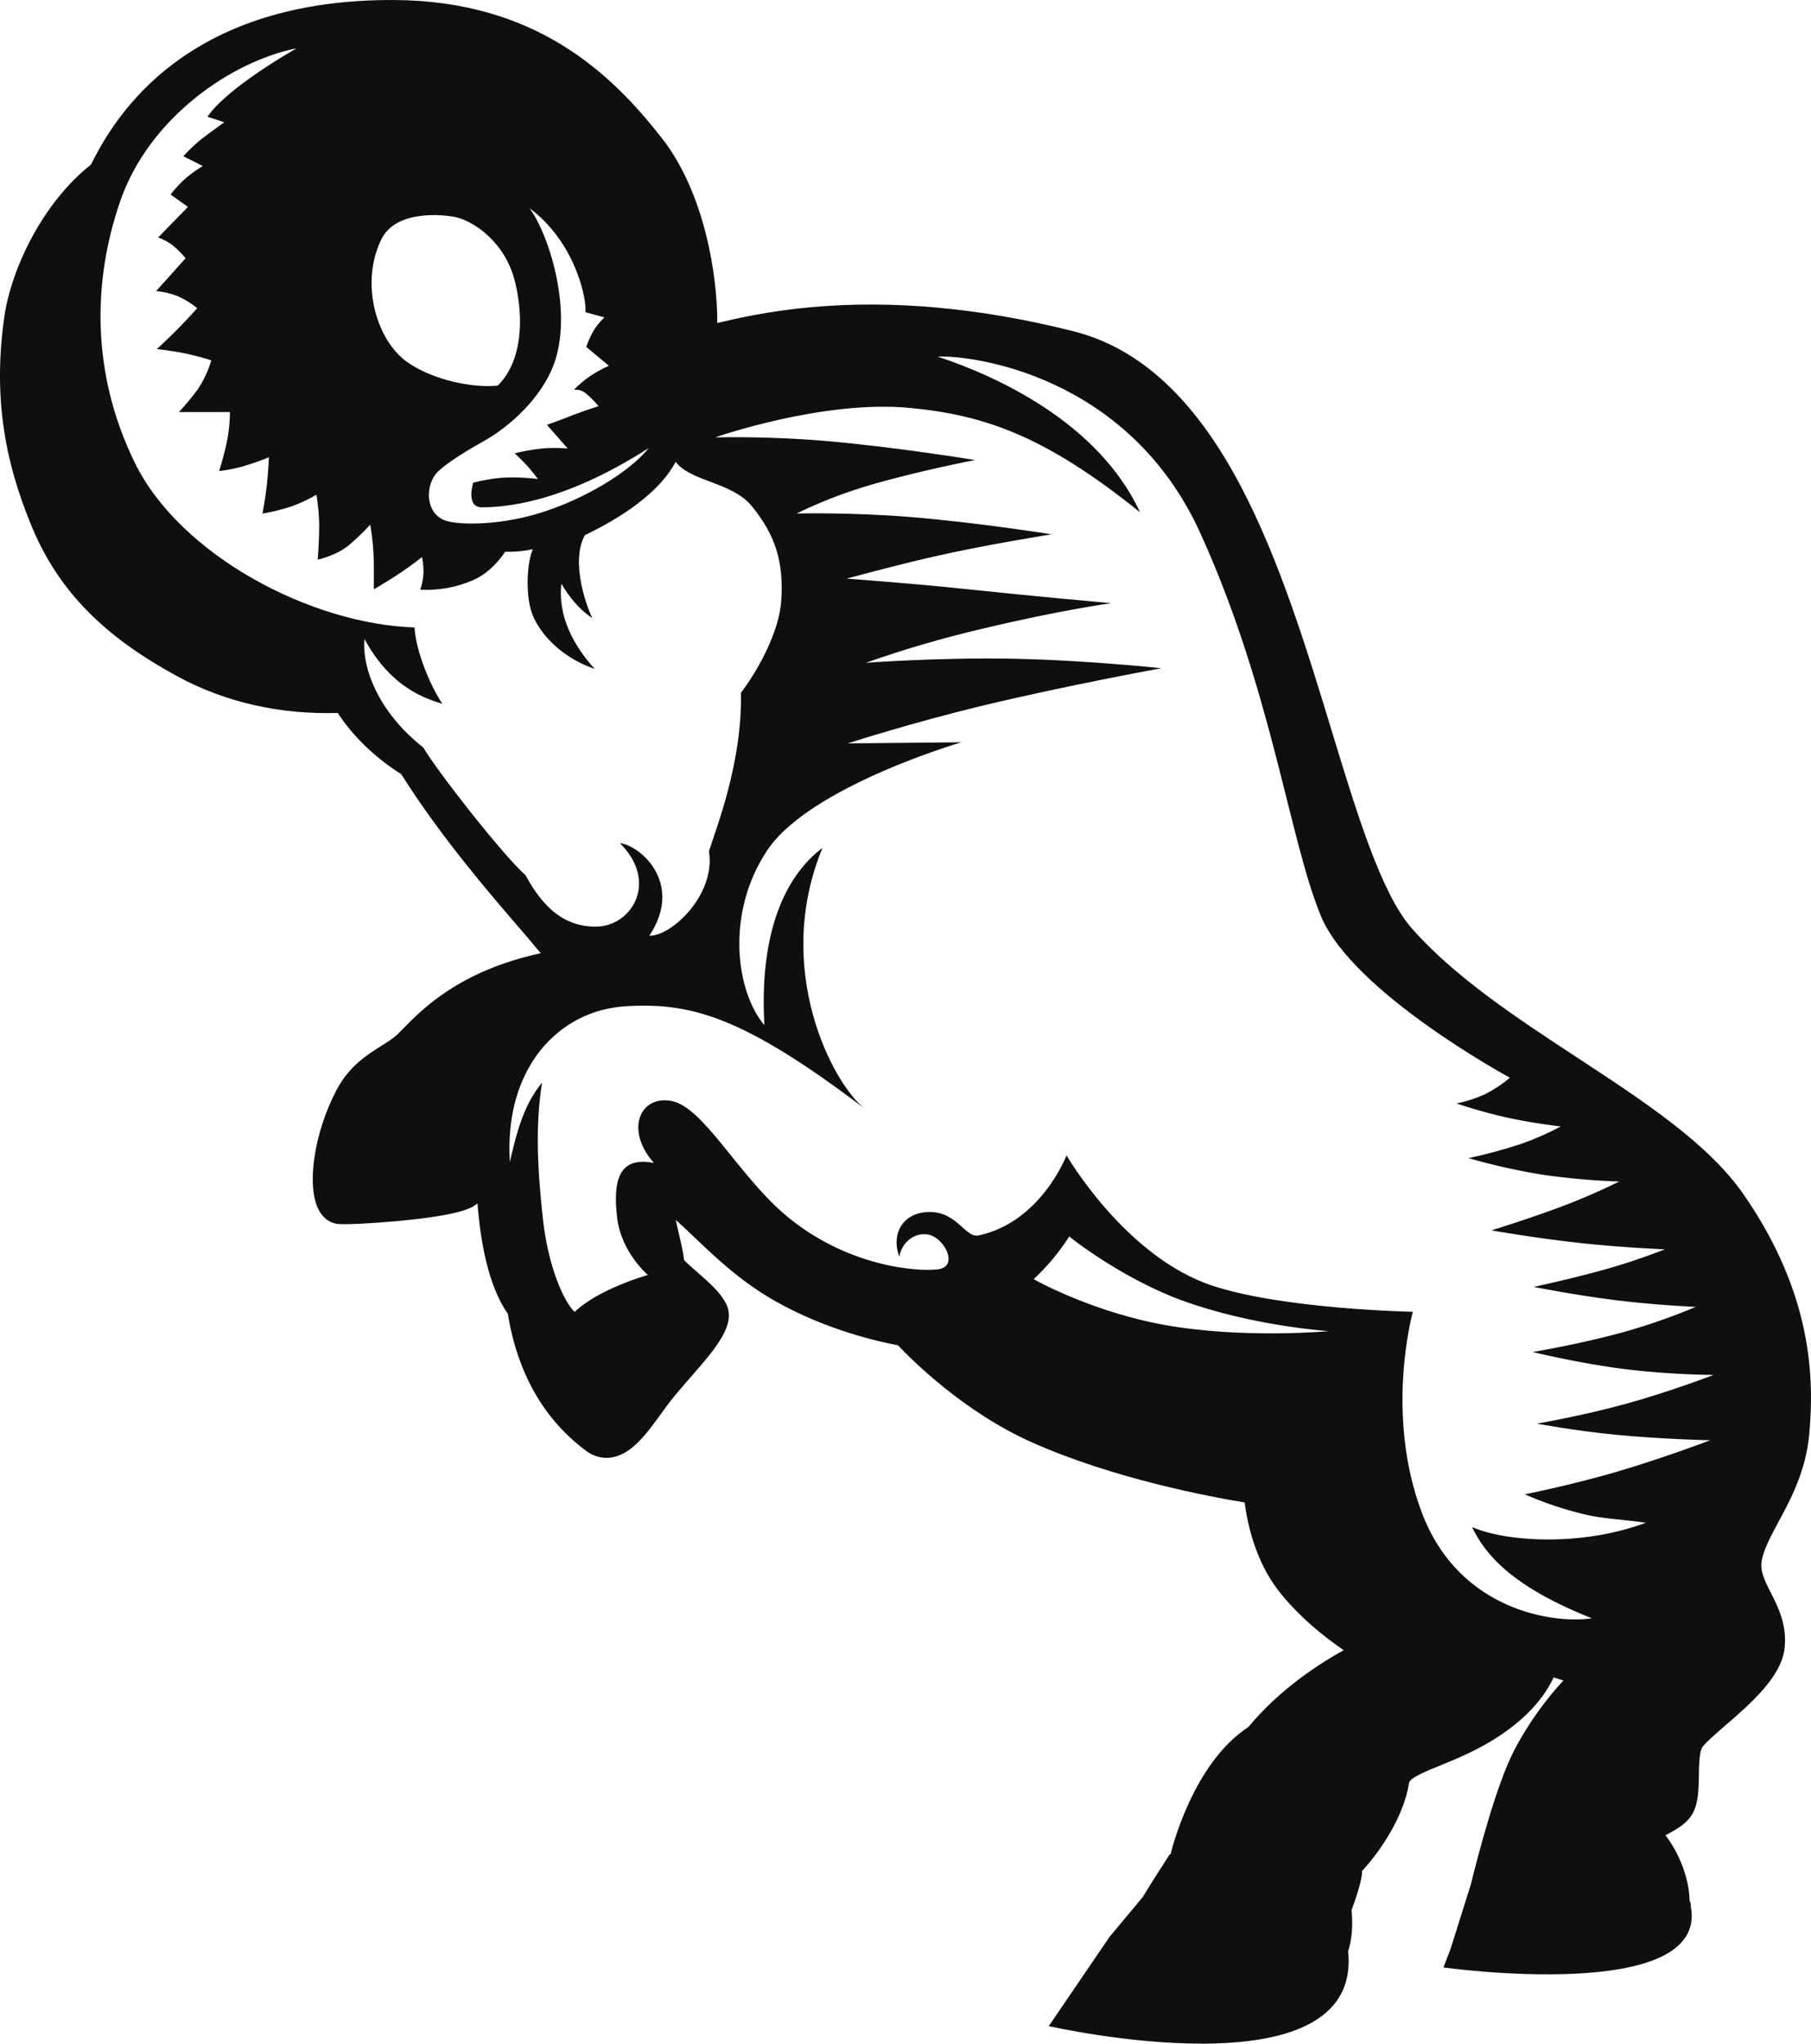 <svg version="1.1" id="图层_1" x="0px" y="0px" width="157.018px" height="177.155px" viewBox="0 0 157.018 177.155" enable-background="new 0 0 157.018 177.155" xml:space="preserve" xmlns="http://www.w3.org/2000/svg" xmlns:xlink="http://www.w3.org/1999/xlink" xmlns:xml="http://www.w3.org/XML/1998/namespace">
  <path fill="#0F0F0F" d="M154.21,131.901c1.055-1.956,2.365-4.391,2.656-7.59c0.434-4.764,0.316-12.098-5.684-20.763
	c-3.051-4.403-8.553-8.015-14.383-11.839c-5.236-3.434-10.652-6.986-14.391-11.235c-2.641-3-4.738-9.883-6.959-17.171
	c-2.102-6.904-4.488-14.73-7.861-21.142c-4-7.596-8.756-11.997-14.543-13.454c-8.035-2.023-15.689-2.723-22.75-2.076
	c-3.637,0.332-6.371,0.954-8.105,1.369c0.021-3.994-1.053-11.217-4.785-16c-4.338-5.563-10.904-11.949-23.287-12
	c-1.422-0.006-2.814,0.053-4.148,0.176c-6.684,0.611-12.207,2.818-16.418,6.557c-3.23,2.873-4.891,5.982-5.666,7.533
	c-4.16,3.285-6.924,9.01-7.518,13.236c-0.936,6.645-0.08,12.285,2.447,18.286c2.525,6.003,6.893,9.761,12.6,12.858
	c4.104,2.224,8.881,3.31,13.865,3.155c1.846,2.827,4.383,4.606,5.508,5.304c3.348,5.344,7.785,10.486,10.186,13.271
	c0.615,0.711,1.098,1.271,1.375,1.619c0.172,0.221,0.357,0.43,0.549,0.629c-7.057,1.529-10.299,4.854-11.988,6.584
	c-0.166,0.169-0.316,0.324-0.453,0.456c-0.342,0.331-0.818,0.63-1.373,0.979c-1.258,0.789-2.818,1.771-3.916,3.861
	c-1.961,3.731-2.633,8.417-1.498,10.441c0.527,0.943,1.295,1.132,1.709,1.158c0.744,0.051,2.883-0.057,4.977-0.248
	c5.643-0.516,6.547-1.174,6.885-1.42c0.057-0.039,0.107-0.078,0.16-0.123c0.238,3.135,0.893,7.107,2.627,9.563
	c0.832,5.139,3.105,9.131,6.762,11.869c0.619,0.469,1.332,0.68,2.051,0.615c1.836-0.168,3.182-2.022,4.48-3.818
	c0.307-0.421,0.594-0.818,0.873-1.174c0.482-0.606,1.068-1.279,1.633-1.93c2.258-2.584,4.039-4.625,3.123-6.435
	c-0.492-0.986-1.512-1.872-2.496-2.728c-0.404-0.352-0.848-0.736-1.141-1.044c-0.057-0.571-0.221-1.289-0.443-2.248
	c-0.078-0.331-0.184-0.781-0.277-1.226c0.506,0.437,1.082,0.986,1.592,1.476c1.771,1.688,3.973,3.79,6.857,5.454
	c4.535,2.613,9.281,3.645,10.813,3.928c1.248,1.318,5.727,5.778,11.572,8.395c7.08,3.166,15.502,4.74,18.486,5.229
	c0.223,1.728,0.898,5.029,2.932,7.644c1.738,2.236,3.998,4.024,5.652,5.162c-2.215,1.227-5.592,3.432-8.256,6.655
	c-4.828,3.151-6.658,10.657-6.734,10.979l-0.014,0.063c-0.02-0.006-0.041-0.011-0.063-0.017c-0.898,1.367-1.525,2.378-1.594,2.487
	l-0.76,1.23l-2.875,3.452l-5.271,7.735c0,0,27.25,6.217,25.957-6.482c0.354-1.121,0.42-2.387,0.293-3.563
	c1.02-2.738,0.91-3.381,0.91-3.381l-0.012-0.002c1.703-1.844,3.656-4.824,4.092-7.657c0.066-0.436,1.531-1.032,2.711-1.512
	c1.209-0.491,2.713-1.105,4.254-2.017c3.27-1.932,4.828-4.016,5.566-5.613c0.279,0.094,0.564,0.184,0.848,0.271
	c-1.266,1.357-2.947,3.492-4.309,6.139c-1.496,2.912-3.074,8.938-3.715,11.531l-1.754,5.584l-0.623,1.618
	c0,0,23.117,3.227,21.441-5.322c0.016-0.151-0.002-0.306-0.096-0.46c-0.039-2.063-0.998-4.264-2.096-5.678
	c0.908-0.473,1.914-1.017,2.395-1.953c0.467-0.915,0.486-2.049,0.504-3.248c0.014-0.846,0.029-1.801,0.246-2.35
	c0.189-0.357,1.273-1.295,2.064-1.978c2.172-1.877,4.871-4.214,5.127-6.721c0.205-2.017-0.572-3.543-1.197-4.771
	c-0.629-1.236-0.973-1.98-0.758-2.94C152.999,134.155,153.562,133.108,154.21,131.901z M45.905,18.037
	c4.027,3.009,4.992,7.978,4.85,9.024c0.164,0.046,1.652,0.451,1.652,0.451c-0.348,0.323-0.654,0.689-0.906,1.09
	c-0.273,0.467-0.496,0.959-0.672,1.471l1.963,1.633c-0.604,0.266-1.182,0.59-1.725,0.963c-0.469,0.332-0.908,0.709-1.307,1.125
	c0.375-0.049,0.75,0.063,1.033,0.309c0.404,0.333,0.773,0.705,1.107,1.107c0,0-1.25,0.385-2.34,0.816
	c-1.146,0.456-2.141,0.8-2.141,0.8l1.799,2.049c-0.74-0.06-1.479-0.061-2.215,0.001c-0.803,0.086-1.596,0.226-2.379,0.418
	c0,0,0.605,0.55,1.107,1.107c0.322,0.359,0.627,0.734,0.908,1.124c-1.072-0.137-2.15-0.173-3.229-0.106
	c-0.801,0.08-1.596,0.219-2.379,0.418c0,0-0.705,2.172,0.799,2.141c1.512-0.033,6.6-0.121,14.43-5.146
	c-1.771,2.182-5.85,4.584-9.746,5.725c-3.584,1.047-7.031,0.943-8.002,0.529c-1.609-0.684-1.609-2.816-0.766-3.955
	c0.451-0.609,2.137-1.748,4.135-2.855c2.506-1.393,5.049-3.893,6.08-6.535C49.765,27.116,47.601,20.309,45.905,18.037z
	 M33.06,20.754c0.59-1.202,1.836-1.898,3.701-2.071c1.129-0.104,2.111,0.025,2.602,0.11c1.404,0.246,4.027,1.806,5.088,4.942
	c0.604,1.789,1.496,6.898-1.285,9.686c-0.045,0.006-0.092,0.01-0.143,0.014c-2.033,0.188-5.414-0.46-7.676-2.021
	C32.702,29.589,31.163,24.642,33.06,20.754z M45.552,75.854c-1.963-1.748-7.561-8.889-8.861-11.067
	c-3.938-3.097-5.318-6.944-5.09-9.4c2.352,4.365,5.49,5.215,6.758,5.624c-1.02-1.51-2.293-4.497-2.42-6.625
	c-8.98-0.277-20.342-6.264-24.258-14.289c-3.916-8.026-3.539-16.027-1.266-22.635c2.498-7.25,9.631-12.135,15.295-13.275
	c-6.633,3.852-7.711,5.938-7.711,5.938l1.451,0.473c0,0-0.967,0.677-1.887,1.38c-0.598,0.475-1.156,0.998-1.67,1.563l1.689,0.852
	c-0.463,0.277-0.906,0.587-1.326,0.926c-0.541,0.459-1.035,0.977-1.467,1.545l1.506,1.07c0,0-0.666,0.691-1.289,1.324
	c-0.57,0.581-1.289,1.325-1.289,1.325c0.455,0.167,0.885,0.399,1.273,0.69c0.396,0.34,0.768,0.709,1.105,1.106L13.54,25.23
	c0.635,0.058,1.258,0.204,1.852,0.435c0.615,0.271,1.189,0.625,1.707,1.051c0,0-0.807,0.908-1.65,1.762
	c-0.902,0.914-1.848,1.779-1.848,1.779s1.285,0.139,2.451,0.379c1.193,0.247,2.27,0.598,2.27,0.598
	c-0.266,0.896-0.662,1.748-1.182,2.524c-0.506,0.685-1.049,1.339-1.631,1.962l4.428-0.002c-0.006,0.747-0.074,1.494-0.199,2.23
	c-0.189,0.977-0.436,1.939-0.74,2.887c0.668-0.078,1.326-0.207,1.977-0.383c0.795-0.23,1.578-0.502,2.342-0.816
	c0,0-0.063,1.387-0.184,2.432c-0.154,1.355-0.379,2.452-0.379,2.452c0.869-0.146,1.725-0.358,2.559-0.638
	c0.738-0.269,1.449-0.604,2.125-1c0.141,0.858,0.219,1.727,0.238,2.596c-0.006,1.566-0.127,3.031-0.127,3.031
	s1.609-0.336,2.705-1.255c0.656-0.554,1.271-1.148,1.85-1.779c0.188,1.122,0.293,2.256,0.311,3.394c-0.004,1.616,0,2.215,0,2.215
	s1.197-0.689,2.285-1.418c0.998-0.666,1.889-1.38,1.889-1.38c0.094,0.46,0.137,0.929,0.127,1.397
	c-0.027,0.487-0.121,0.971-0.273,1.435c1.563,0.083,3.125-0.198,4.559-0.82c1.738-0.741,2.793-2.47,2.793-2.47
	c0.807,0.023,1.611-0.051,2.396-0.219c-0.555,1.343-0.59,3.984-0.105,5.445c0.482,1.459,2.182,3.791,5.482,4.934
	c-1.822-1.986-3.223-4.594-2.891-7.387c0.695,1.208,1.686,2.361,2.688,2.977c-0.311-0.531-2-4.748-0.656-7.187
	c1.807-0.879,6.15-3.104,7.873-6.356c1.289,1.711,4.891,1.752,6.59,3.826c2.16,2.634,2.771,4.986,2.563,8.221
	c-0.174,2.717-2.084,6.133-3.496,7.971c0.131,6.107-2.182,11.809-2.77,13.741c0.607,3.729-3.234,7.368-5.17,7.319
	c3.051-4.595-0.869-7.874-2.545-8.022c3.363,3.354,1.023,7.134-1.957,7.228C48.337,80.421,46.614,77.742,45.552,75.854z
	 M101.063,114.866c-5.867-1.034-10.75-3.577-11.438-3.986c1.182-1.1,2.217-2.346,3.086-3.704c0.305,0.296,4.77,3.724,9.768,5.548
	c6.131,2.238,12.727,2.662,12.727,2.662S107.911,116.071,101.063,114.866z M140.188,124.378c3.912,0.379,8.094,0.467,8.094,0.467
	s-4.047,1.545-8.203,2.76c-3.869,1.129-7.877,1.928-7.877,1.928c1.676,0.734,3.414,1.316,5.191,1.74
	c1.627,0.391,3.477,0.449,5.301,0.723c-5.605,2.096-12.182,1.648-15.064,0.372c1.082,2.266,3.32,5.116,10.387,7.908
	c-3.098,0.487-11.455-0.52-14.727-9.121c-3.271-8.604-0.791-17.445-0.791-17.445s-11.131-0.218-17.316-2.241
	c-7.613-2.486-12.711-11.318-12.711-11.318s-2.207,5.785-7.621,6.938c-1.15,0.245-1.836-2.011-4.211-2.03
	c-2.338-0.021-3.418,1.888-2.666,3.867c0.297-1.631,1.934-2.381,3.066-1.69c1.135,0.694,1.898,2.596,0.256,2.796
	c-1.732,0.211-7.961-0.202-13.324-4.82c-4.018-3.46-7.014-9.266-9.752-9.777c-2.742-0.513-4.055,2.515-1.525,5.373
	c-3.145-0.623-3.539,1.682-3.191,4.721c0.35,3.039,2.67,4.99,2.67,4.99s-4.221,1.168-6.35,3.201c-0.895-0.82-2.285-3.84-2.746-8.005
	c-0.533-4.814-0.631-8.419-0.08-11.87c-1.186,1.473-1.977,3.143-2.791,6.897c-0.52-8.181,4.248-13.157,10.012-13.513
	c5.617-0.349,10.127,0.804,20.771,8.887c-2.748-2.109-8.033-12.08-3.68-22.615c-2.814,2.102-5.527,6.623-5.037,15.359
	c-2.402-2.814-3.441-9.568,0.227-15.121c3.67-5.551,16.857-9.395,16.857-9.395l-9.855,0.096c0,0,5.613-1.814,11.777-3.291
	c7.326-1.756,15.41-3.223,15.41-3.223s-6.486-0.707-12.961-0.827c-6.332-0.118-12.652,0.353-12.652,0.353
	c3.279-1.156,6.617-2.133,10.002-2.928c6.893-1.651,11.27-2.238,11.27-2.238s-6.758-0.602-12.797-1.244
	c-4.354-0.464-10.148-0.885-10.148-0.885s4.232-1.15,7.48-1.892c4.6-1.052,10.289-1.948,10.289-1.948s-6.398-1.023-12.219-1.499
	c-5.201-0.424-9.893-0.304-9.893-0.304c1.945-0.945,3.959-1.735,6.025-2.361c4.293-1.287,9.457-2.275,9.457-2.275
	s-6.73-1.111-12.836-1.644c-3.221-0.27-6.457-0.378-9.691-0.321c0,0,9.309-3.273,16.879-2.551
	c6.412,0.613,11.668,2.375,19.953,9.047c-3.604-7.773-12.396-11.794-17.541-13.495c2.926-0.142,16.494,1.567,22.734,15.234
	c6.238,13.669,7.727,26.616,10.49,33.266c2.768,6.649,16.381,14.005,16.381,14.005c-0.641,0.543-1.34,1.011-2.086,1.396
	c-0.811,0.379-1.662,0.658-2.541,0.837c0,0,2.143,0.731,4.34,1.215c2.32,0.513,4.701,0.778,4.701,0.778
	c-1.121,0.598-2.283,1.107-3.486,1.527c-1.48,0.486-2.988,0.894-4.518,1.219c2.094,0.601,4.223,1.08,6.371,1.43
	c2.221,0.323,4.457,0.523,6.699,0.596c0,0-2.146,1.08-4.645,2.036c-3,1.144-6.441,2.2-6.441,2.2s3.871,0.68,7.752,1.102
	c3.637,0.397,7.297,0.541,7.297,0.541s-2.311,0.918-4.883,1.654c-3.072,0.879-6.498,1.602-6.498,1.602s3.611,0.721,7.152,1.157
	c3.484,0.431,6.898,0.577,6.898,0.577c-2.035,0.854-4.119,1.582-6.244,2.182c-3.729,1.032-7.895,1.729-7.895,1.729
	s3.998,0.979,7.986,1.482c2.557,0.308,5.125,0.474,7.697,0.505c0,0-3.742,1.442-7.621,2.51c-3.779,1.04-7.697,1.711-7.697,1.711
	S136.603,124.034,140.188,124.378z" class="color c1"/>
</svg>
